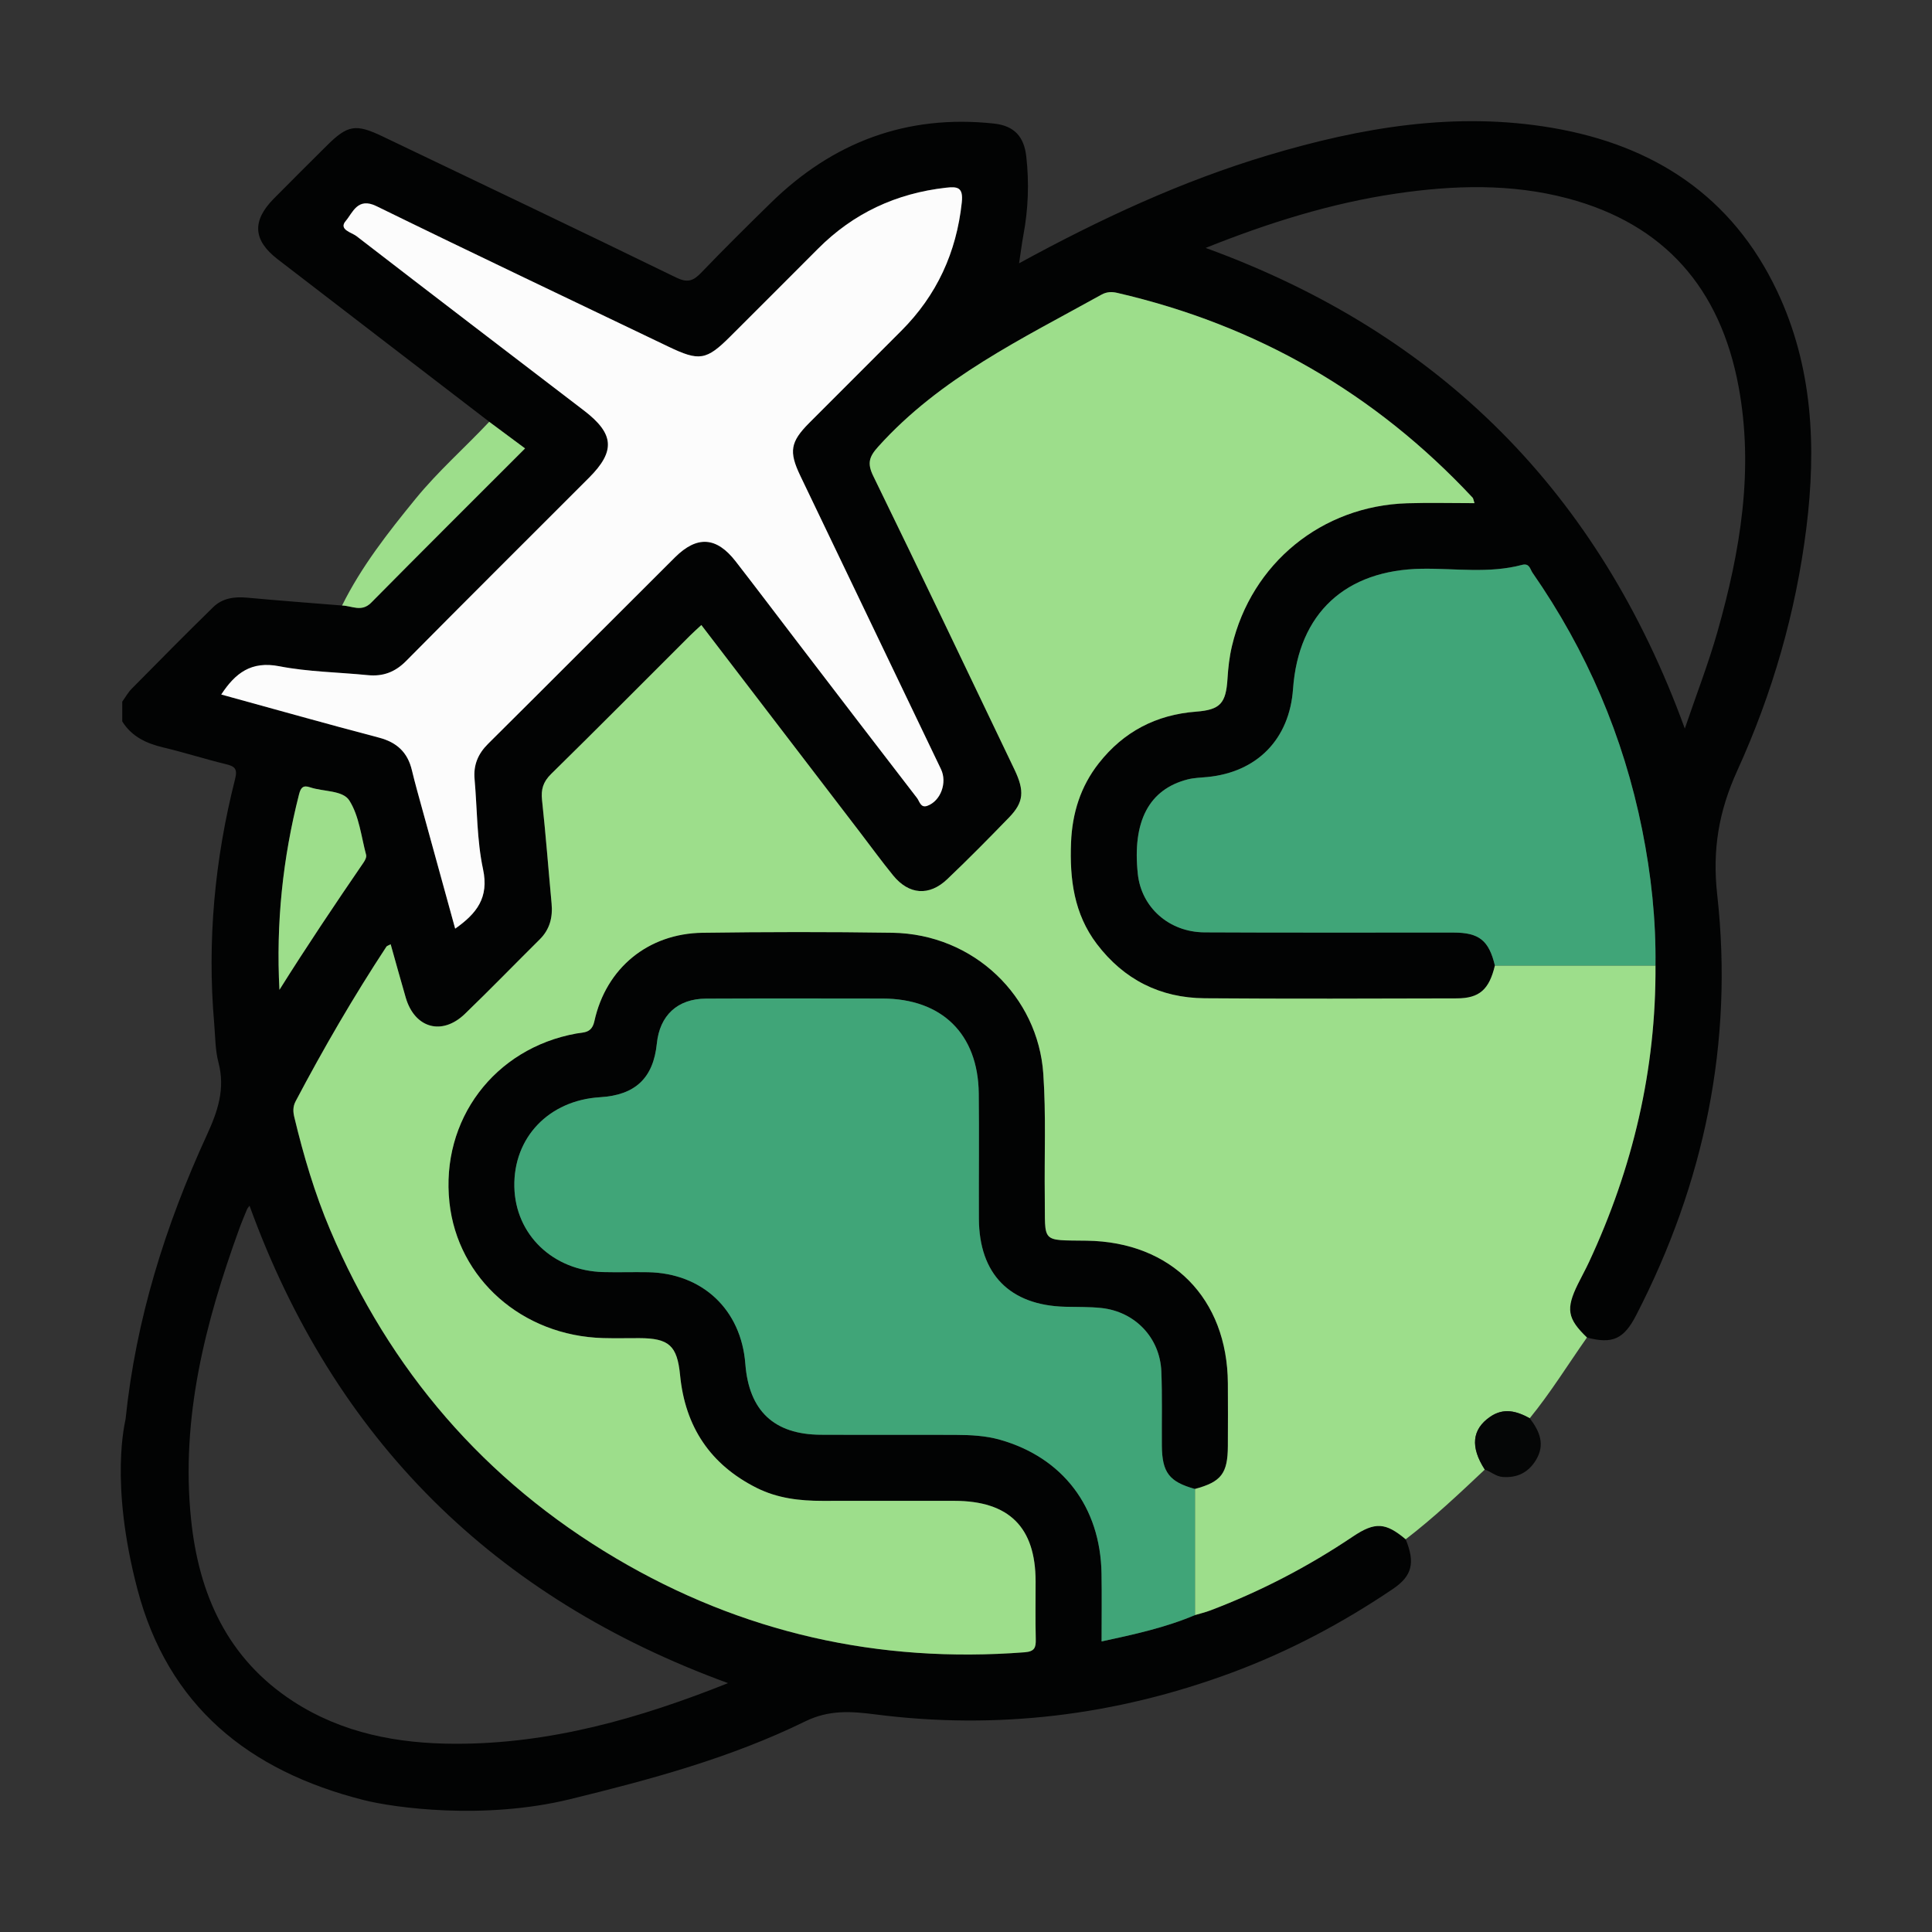 <?xml version="1.0" encoding="utf-8"?>
<!-- Generator: Adobe Illustrator 26.4.1, SVG Export Plug-In . SVG Version: 6.00 Build 0)  -->
<svg version="1.1" id="Layer_1" xmlns="http://www.w3.org/2000/svg" xmlns:xlink="http://www.w3.org/1999/xlink" x="0px" y="0px"
	 viewBox="0 0 113.386 113.386" style="enable-background:new 0 0 113.386 113.386;" xml:space="preserve">
<rect x="0" y="0" width="113.386" height="113.386" fill="#333333" stroke="none"/>
<style type="text/css">
	.st0{fill:#40A578;}
	.st1{fill:#9DDE8B;}
	.st2{fill:#FEFEFE;}
	.st3{fill:#E1E1E1;}
	.st4{fill:none;}
	.st5{fill:#030304;}
	.st6{fill:#030405;}
	.st7{fill:#010303;}
	.st8{fill:#010202;}
	.st9{fill:#FCFCFC;}
	.st10{fill:#FBFBFB;}
	.st11{fill:#FAFAFA;}
	.st12{fill:#D5D3D6;}
	.st13{fill:#817A83;}
	.st14{fill:#040404;}
	.st15{fill:#030303;}
	.st16{fill:#040506;}
	.st17{fill:#020202;}
	.st18{fill:#030404;}
	.st19{fill:#060708;}
	.st20{fill:#020102;}
	.st21{fill:#020303;}
	.st22{fill:#050606;}
	.st23{fill:#F7F5F5;}
	.st24{fill:#5D5B68;}
	.st25{fill:#54525E;}
	.st26{fill:#52505C;}
	.st27{fill:#221F27;}
	.st28{fill:#221F28;}
	.st29{fill:#010101;}
	.st30{fill:#BBE973;}
	.st31{fill:#98D43B;}
	.st32{fill:#BBE972;}
	.st33{fill:#D9DCE5;}
	.st34{fill:#1B97A6;}
</style>
<g>
	<rect class="st4" width="113.386" height="113.386"/>
	<g>
		<path class="st21" d="M104.296,17.085c-2.633-5.563-7.221-8.56-13.187-9.58C85.411,6.529,79.881,7.48,74.432,9.109
			c-5.069,1.515-9.847,3.735-14.624,6.343c0.096-0.629,0.159-1.143,0.252-1.649c0.287-1.533,0.345-3.068,0.171-4.619
			c-0.131-1.165-0.705-1.805-1.903-1.933c-5.104-0.549-9.446,1.087-13.088,4.654c-1.382,1.352-2.759,2.716-4.098,4.11
			c-0.461,0.478-0.8,0.594-1.457,0.274c-5.724-2.789-11.47-5.525-17.211-8.273c-1.606-0.77-2.069-0.692-3.325,0.561
			c-1.029,1.024-2.059,2.046-3.078,3.078c-1.291,1.309-1.226,2.442,0.224,3.559c4.135,3.184,8.278,6.36,12.419,9.539
			c0.69,0.513,1.379,1.024,2.102,1.563c-3.053,3.056-6.056,6.041-9.034,9.056c-0.564,0.569-1.133,0.179-1.707,0.164
			c-1.86-0.151-3.723-0.289-5.583-0.461c-0.745-0.068-1.442,0.033-1.976,0.554c-1.616,1.578-3.199,3.184-4.785,4.79
			c-0.219,0.221-0.373,0.506-0.556,0.758v1.163c0.561,0.899,1.425,1.294,2.421,1.53c1.216,0.289,2.411,0.672,3.627,0.969
			c0.516,0.126,0.737,0.239,0.576,0.873c-1.196,4.714-1.649,9.502-1.228,14.357c0.065,0.768,0.058,1.561,0.252,2.296
			c0.405,1.54-0.045,2.859-0.68,4.241C9.702,71.921,7.97,77.448,7.369,83.292c-0.013,0.133-0.961,3.66,0.692,9.962
			c1.8,6.863,6.524,10.681,13.292,12.391c1.764,0.446,7.035,1.186,12.109-0.055c4.742-1.16,9.414-2.419,13.791-4.563
			c1.399-0.687,2.698-0.594,4.105-0.413c7.168,0.921,14.136,0.068,20.909-2.439c3.365-1.246,6.511-2.915,9.482-4.923
			c1.13-0.763,1.314-1.535,0.748-2.915c-1.17-0.984-1.792-1.037-3.096-0.161c-2.623,1.764-5.407,3.214-8.359,4.334
			c-0.297,0.113-0.609,0.186-0.914,0.277c-1.727,0.73-3.544,1.13-5.477,1.545c0-1.369,0.02-2.681-0.003-3.992
			c-0.068-3.901-2.268-6.796-5.955-7.843c-0.843-0.239-1.714-0.282-2.582-0.287c-2.645-0.013-5.291,0.005-7.936-0.008
			c-2.746-0.013-4.219-1.404-4.43-4.156c-0.244-3.187-2.515-5.328-5.719-5.384c-0.871-0.015-1.742,0.015-2.613-0.008
			c-2.957-0.076-5.165-2.197-5.225-5.004c-0.058-2.895,2.029-5.077,5.037-5.258c2.064-0.123,3.121-1.125,3.327-3.151
			c0.169-1.649,1.211-2.628,2.884-2.635c3.451-0.018,6.902-0.01,10.352-0.005c3.494,0.005,5.615,2.079,5.656,5.568
			c0.028,2.452-0.003,4.903,0.008,7.355c0.013,3.254,1.812,5.082,5.059,5.167c0.71,0.018,1.422-0.003,2.127,0.073
			c1.976,0.211,3.441,1.744,3.521,3.725c0.058,1.447,0.018,2.902,0.03,4.352c0.013,1.578,0.43,2.124,1.938,2.542
			c1.545-0.413,1.926-0.904,1.933-2.522c0.008-1.226,0.008-2.452,0-3.677c-0.03-4.979-3.292-8.301-8.281-8.372
			c-2.731-0.038-2.429,0.161-2.464-2.555c-0.03-2.416,0.081-4.833-0.088-7.252c-0.31-4.498-4.042-8.193-8.87-8.266
			c-3.71-0.055-7.42-0.05-11.128,0.003c-3.194,0.043-5.663,2.069-6.348,5.19c-0.156,0.712-0.622,0.644-1.052,0.72
			c-4.82,0.868-7.981,5.072-7.453,9.927c0.488,4.475,4.269,7.815,9.011,7.949c0.71,0.023,1.42,0.003,2.129,0.005
			c1.749,0.005,2.225,0.44,2.394,2.172c0.297,3.028,1.774,5.256,4.508,6.622c1.211,0.607,2.514,0.758,3.851,0.755
			c2.58-0.003,5.16-0.003,7.74,0c3.209,0.003,4.765,1.545,4.767,4.724c0.003,1.13-0.018,2.26,0.01,3.388
			c0.013,0.488-0.058,0.73-0.647,0.775c-8.578,0.659-16.597-1.143-23.995-5.517c-7.707-4.558-13.275-11.032-16.771-19.278
			c-0.906-2.137-1.561-4.357-2.102-6.612c-0.078-0.317-0.091-0.614,0.078-0.931c1.639-3.106,3.4-6.141,5.329-9.076
			c0.028-0.043,0.103-0.058,0.249-0.136c0.297,1.057,0.581,2.097,0.883,3.131c0.526,1.792,2.127,2.25,3.471,0.954
			c1.488-1.432,2.925-2.915,4.39-4.37c0.597-0.591,0.775-1.301,0.7-2.114c-0.189-2.021-0.342-4.047-0.561-6.066
			c-0.068-0.632,0.068-1.072,0.534-1.53c2.739-2.688,5.442-5.414,8.158-8.125c0.201-0.201,0.415-0.39,0.659-0.617
			c3.124,4.08,6.217,8.122,9.313,12.167c0.647,0.843,1.271,1.707,1.943,2.53c0.926,1.135,2.112,1.231,3.176,0.219
			c1.238-1.178,2.439-2.396,3.63-3.624c0.861-0.891,0.919-1.55,0.31-2.819c-2.751-5.744-5.49-11.495-8.283-17.221
			c-0.365-0.745-0.242-1.128,0.289-1.717c3.645-4.052,8.467-6.345,13.104-8.923c0.312-0.174,0.607-0.179,0.929-0.103
			c8.173,1.888,15.13,5.887,20.856,12.019c0.038,0.04,0.04,0.116,0.108,0.32c-1.349,0-2.65-0.033-3.952,0.008
			c-5.006,0.151-9.129,3.516-10.285,8.387c-0.146,0.622-0.219,1.269-0.259,1.91c-0.091,1.445-0.423,1.825-1.842,1.933
			c-2.348,0.179-4.256,1.175-5.711,3.025c-1.072,1.364-1.561,2.93-1.629,4.656c-0.086,2.142,0.171,4.186,1.515,5.955
			c1.586,2.087,3.715,3.164,6.32,3.184c4.936,0.038,9.872,0.02,14.805,0.005c1.334-0.003,1.9-0.524,2.235-1.928
			c-0.355-1.472-0.919-1.936-2.429-1.936c-4.873-0.008-9.743,0.015-14.614-0.013c-2.089-0.013-3.705-1.472-3.914-3.423
			c-0.332-3.091,0.654-4.974,2.927-5.555c0.37-0.093,0.763-0.101,1.148-0.138c2.93-0.282,4.823-2.225,5.034-5.165
			c0.317-4.453,3.086-6.992,7.569-7.058c1.956-0.028,3.934,0.289,5.87-0.227c0.44-0.118,0.473,0.254,0.614,0.458
			c3.184,4.583,5.339,9.61,6.436,15.082c0.529,2.63,0.816,5.286,0.783,7.974c0.038,6.101-1.331,11.89-3.904,17.408
			c-0.201,0.435-0.438,0.856-0.649,1.286c-0.717,1.46-0.622,2.031,0.531,3.139c1.5,0.398,2.167,0.091,2.887-1.304
			c4.002-7.757,5.724-16.003,4.76-24.672c-0.297-2.666,0.093-4.911,1.175-7.292c2.061-4.523,3.438-9.288,4.055-14.239
			C106.607,26.219,106.388,21.505,104.296,17.085z M42.728,98.78c-5.218,2.082-10.458,3.572-16.021,3.559
			c-3.368-0.008-6.61-0.617-9.489-2.482c-3.874-2.512-5.558-6.295-6.008-10.725c-0.604-5.915,0.833-11.503,2.824-16.995
			c0.141-0.393,0.305-0.775,0.463-1.163c0.023-0.058,0.07-0.103,0.148-0.211C19.624,84.485,29,93.773,42.728,98.78z M21.343,50.609
			c-1.684,2.462-3.348,4.938-4.943,7.483c-0.206-3.909,0.194-7.722,1.153-11.478c0.101-0.398,0.242-0.546,0.644-0.408
			c0.785,0.264,1.92,0.164,2.306,0.775c0.576,0.909,0.695,2.109,0.984,3.192C21.522,50.297,21.429,50.486,21.343,50.609z
			 M56.448,11.88c-0.317,2.937-1.467,5.447-3.551,7.531c-1.8,1.805-3.604,3.604-5.404,5.409c-1.11,1.115-1.203,1.681-0.524,3.101
			c2.751,5.741,5.505,11.48,8.256,17.221c0.378,0.788-0.015,1.865-0.803,2.15c-0.393,0.141-0.456-0.267-0.602-0.458
			c-2.384-3.086-4.75-6.187-7.121-9.283c-1.175-1.538-2.338-3.081-3.526-4.609c-1.123-1.445-2.265-1.523-3.562-0.232
			c-3.66,3.642-7.299,7.302-10.962,10.936c-0.594,0.592-0.871,1.246-0.798,2.074c0.156,1.767,0.131,3.572,0.498,5.291
			c0.357,1.671-0.375,2.603-1.636,3.489c-0.644-2.333-1.284-4.649-1.92-6.967c-0.211-0.775-0.433-1.55-0.619-2.331
			c-0.252-1.05-0.881-1.636-1.936-1.913c-3.078-0.808-6.142-1.674-9.255-2.53c0.826-1.261,1.762-1.978,3.406-1.659
			c1.701,0.33,3.461,0.35,5.195,0.521c0.894,0.091,1.603-0.176,2.25-0.831c3.564-3.599,7.156-7.171,10.735-10.755
			c1.561-1.561,1.485-2.58-0.297-3.942c-4.453-3.411-8.913-6.811-13.353-10.239c-0.282-0.216-1.067-0.378-0.627-0.891
			c0.41-0.478,0.69-1.41,1.802-0.866c5.688,2.786,11.412,5.5,17.123,8.241c1.83,0.876,2.235,0.813,3.65-0.602
			c1.712-1.709,3.426-3.418,5.132-5.132c2.079-2.092,4.594-3.26,7.516-3.589C56.199,10.938,56.543,10.986,56.448,11.88z
			 M100.797,37.07c-0.534,1.88-1.246,3.71-1.918,5.688C93.853,28.935,84.548,19.567,70.757,14.55
			c3.677-1.47,7.342-2.623,11.178-3.189c3.378-0.498,6.751-0.599,10.076,0.284c5.691,1.513,8.95,5.293,10.02,11.022
			C102.947,27.576,102.134,32.356,100.797,37.07z"/>
		<path class="st1" d="M87.14,86.247c-1.501,1.416-3.002,2.833-4.642,4.091c-1.173-0.984-1.794-1.039-3.098-0.162
			c-2.623,1.764-5.405,3.213-8.359,4.334c-0.296,0.113-0.608,0.186-0.913,0.277c0-2.467,0-4.934,0-7.402
			c1.546-0.415,1.926-0.906,1.934-2.522c0.006-1.226,0.008-2.452,0-3.677c-0.031-4.979-3.293-8.302-8.282-8.372
			c-2.731-0.038-2.428,0.161-2.463-2.555c-0.031-2.417,0.079-4.833-0.088-7.252c-0.311-4.498-4.044-8.193-8.871-8.265
			c-3.709-0.056-7.419-0.05-11.128,0.001c-3.193,0.044-5.663,2.07-6.347,5.191c-0.156,0.71-0.621,0.642-1.052,0.72
			c-4.82,0.868-7.982,5.07-7.453,9.925c0.488,4.475,4.268,7.815,9.01,7.95c0.709,0.02,1.419,0.002,2.129,0.004
			c1.749,0.004,2.227,0.44,2.396,2.172c0.295,3.028,1.774,5.256,4.506,6.622c1.211,0.605,2.515,0.758,3.85,0.756
			c2.581-0.005,5.161-0.003,7.742-0.001c3.209,0.003,4.764,1.546,4.767,4.725c0.001,1.129-0.019,2.258,0.009,3.387
			c0.012,0.489-0.057,0.729-0.647,0.775c-8.576,0.661-16.597-1.142-23.993-5.517c-7.708-4.559-13.276-11.031-16.771-19.277
			c-0.906-2.137-1.562-4.358-2.103-6.613c-0.076-0.317-0.09-0.614,0.078-0.932c1.639-3.106,3.4-6.139,5.329-9.074
			c0.029-0.044,0.103-0.059,0.248-0.137c0.299,1.058,0.583,2.097,0.885,3.131c0.525,1.794,2.127,2.25,3.471,0.954
			c1.486-1.433,2.923-2.916,4.389-4.369c0.597-0.591,0.774-1.302,0.699-2.114c-0.188-2.022-0.341-4.048-0.56-6.067
			c-0.068-0.632,0.066-1.071,0.532-1.529c2.738-2.69,5.441-5.415,8.158-8.127c0.202-0.201,0.416-0.39,0.659-0.616
			c3.123,4.08,6.218,8.123,9.313,12.167c0.647,0.845,1.272,1.707,1.944,2.53c0.926,1.135,2.112,1.23,3.175,0.219
			c1.239-1.178,2.44-2.396,3.629-3.624c0.863-0.891,0.919-1.551,0.312-2.819c-2.752-5.745-5.49-11.497-8.285-17.221
			c-0.364-0.746-0.24-1.129,0.289-1.717c3.644-4.052,8.467-6.346,13.105-8.924c0.311-0.173,0.606-0.178,0.929-0.104
			c8.173,1.889,15.129,5.888,20.855,12.02c0.038,0.041,0.041,0.114,0.109,0.32c-1.349,0-2.651-0.034-3.951,0.006
			c-5.008,0.153-9.132,3.516-10.285,8.386c-0.148,0.623-0.221,1.27-0.26,1.911c-0.09,1.445-0.422,1.824-1.843,1.933
			c-2.346,0.179-4.256,1.176-5.71,3.027c-1.072,1.364-1.56,2.93-1.629,4.656c-0.086,2.142,0.172,4.186,1.515,5.954
			c1.587,2.088,3.717,3.164,6.322,3.184c4.935,0.038,9.87,0.02,14.806,0.007c1.334-0.004,1.898-0.524,2.234-1.93
			c3.141,0,6.282,0,9.423,0c0.039,6.103-1.331,11.891-3.903,17.408c-0.203,0.436-0.438,0.856-0.65,1.287
			c-0.718,1.46-0.62,2.03,0.531,3.138c-1.113,1.584-2.131,3.233-3.356,4.737c-0.765-0.419-1.528-0.639-2.335-0.079
			C86.39,83.889,86.282,84.917,87.14,86.247z"/>
		<path class="st0" d="M70.128,87.386c0,2.467,0,4.934,0,7.402c-1.727,0.73-3.545,1.13-5.477,1.545c0-1.368,0.019-2.681-0.004-3.993
			c-0.067-3.9-2.269-6.795-5.956-7.843c-0.842-0.239-1.714-0.282-2.583-0.286c-2.645-0.012-5.29,0.005-7.935-0.008
			c-2.745-0.013-4.218-1.406-4.43-4.156c-0.245-3.187-2.515-5.327-5.72-5.383c-0.871-0.015-1.742,0.015-2.613-0.007
			c-2.956-0.075-5.165-2.198-5.224-5.004c-0.06-2.896,2.028-5.078,5.035-5.259c2.065-0.124,3.122-1.125,3.328-3.152
			c0.168-1.649,1.211-2.627,2.884-2.635c3.451-0.016,6.903-0.008,10.354-0.004c3.493,0.004,5.614,2.079,5.654,5.568
			c0.028,2.451-0.003,4.903,0.008,7.354c0.014,3.253,1.813,5.081,5.061,5.167c0.709,0.019,1.422-0.002,2.125,0.073
			c1.978,0.212,3.442,1.744,3.522,3.724c0.058,1.449,0.019,2.902,0.03,4.354C68.201,86.422,68.62,86.966,70.128,87.386z"/>
		<path class="st9" d="M26.713,54.501c-0.643-2.333-1.282-4.651-1.919-6.969c-0.213-0.775-0.434-1.549-0.621-2.331
			c-0.25-1.047-0.88-1.635-1.933-1.911c-3.079-0.808-6.143-1.675-9.255-2.53c0.825-1.261,1.761-1.979,3.405-1.659
			c1.7,0.331,3.461,0.349,5.193,0.522c0.895,0.089,1.605-0.177,2.252-0.831c3.563-3.6,7.154-7.172,10.734-10.754
			c1.56-1.561,1.484-2.581-0.297-3.944c-4.454-3.409-8.914-6.81-13.353-10.238c-0.281-0.217-1.066-0.378-0.626-0.891
			c0.409-0.477,0.69-1.41,1.802-0.865c5.688,2.786,11.412,5.499,17.123,8.239c1.829,0.878,2.236,0.813,3.65-0.6
			c1.711-1.71,3.426-3.418,5.132-5.133c2.08-2.092,4.594-3.259,7.516-3.589c0.68-0.077,1.025-0.03,0.93,0.865
			c-0.315,2.938-1.466,5.445-3.549,7.531c-1.801,1.803-3.606,3.602-5.405,5.408c-1.109,1.114-1.204,1.682-0.524,3.101
			c2.751,5.741,5.505,11.481,8.257,17.221c0.378,0.787-0.016,1.866-0.803,2.15c-0.393,0.142-0.456-0.267-0.602-0.456
			c-2.383-3.087-4.75-6.187-7.121-9.285c-1.175-1.536-2.34-3.08-3.526-4.608c-1.122-1.445-2.266-1.522-3.563-0.231
			c-3.658,3.642-7.298,7.301-10.962,10.937c-0.594,0.59-0.87,1.246-0.796,2.073c0.157,1.766,0.129,3.571,0.497,5.291
			C28.707,52.683,27.976,53.615,26.713,54.501z"/>
		<path class="st0" d="M97.157,56.666c-3.141,0-6.282,0-9.423,0c-0.354-1.472-0.919-1.934-2.43-1.935
			c-4.871-0.006-9.742,0.015-14.613-0.012c-2.089-0.012-3.705-1.472-3.913-3.423c-0.331-3.09,0.654-4.973,2.928-5.553
			c0.37-0.095,0.764-0.101,1.147-0.139c2.931-0.283,4.824-2.225,5.034-5.166c0.318-4.453,3.086-6.993,7.569-7.058
			c1.956-0.028,3.933,0.29,5.869-0.226c0.442-0.118,0.474,0.255,0.614,0.457c3.184,4.583,5.339,9.61,6.437,15.083
			C96.903,51.323,97.191,53.98,97.157,56.666z"/>
		<path class="st1" d="M16.4,58.091c-0.207-3.908,0.194-7.72,1.151-11.476c0.102-0.398,0.243-0.546,0.646-0.409
			c0.785,0.265,1.919,0.164,2.306,0.776c0.575,0.908,0.695,2.108,0.984,3.191c0.033,0.125-0.058,0.312-0.143,0.436
			C19.658,53.07,17.996,55.546,16.4,58.091z"/>
		<path class="st1" d="M20.075,35.536c1.136-2.291,2.701-4.284,4.307-6.253c1.325-1.625,2.899-3.007,4.329-4.528
			c0.691,0.513,1.381,1.025,2.104,1.562c-3.053,3.056-6.057,6.043-9.034,9.056C21.217,35.943,20.649,35.552,20.075,35.536z"/>
		<path class="st22" d="M87.14,86.247c-0.858-1.33-0.749-2.358,0.304-3.089c0.807-0.56,1.57-0.34,2.335,0.079
			c0.581,0.756,0.922,1.551,0.354,2.467c-0.444,0.717-1.086,1.039-1.94,0.977C87.78,86.652,87.502,86.362,87.14,86.247z"/>
	</g>
</g>
</svg>
